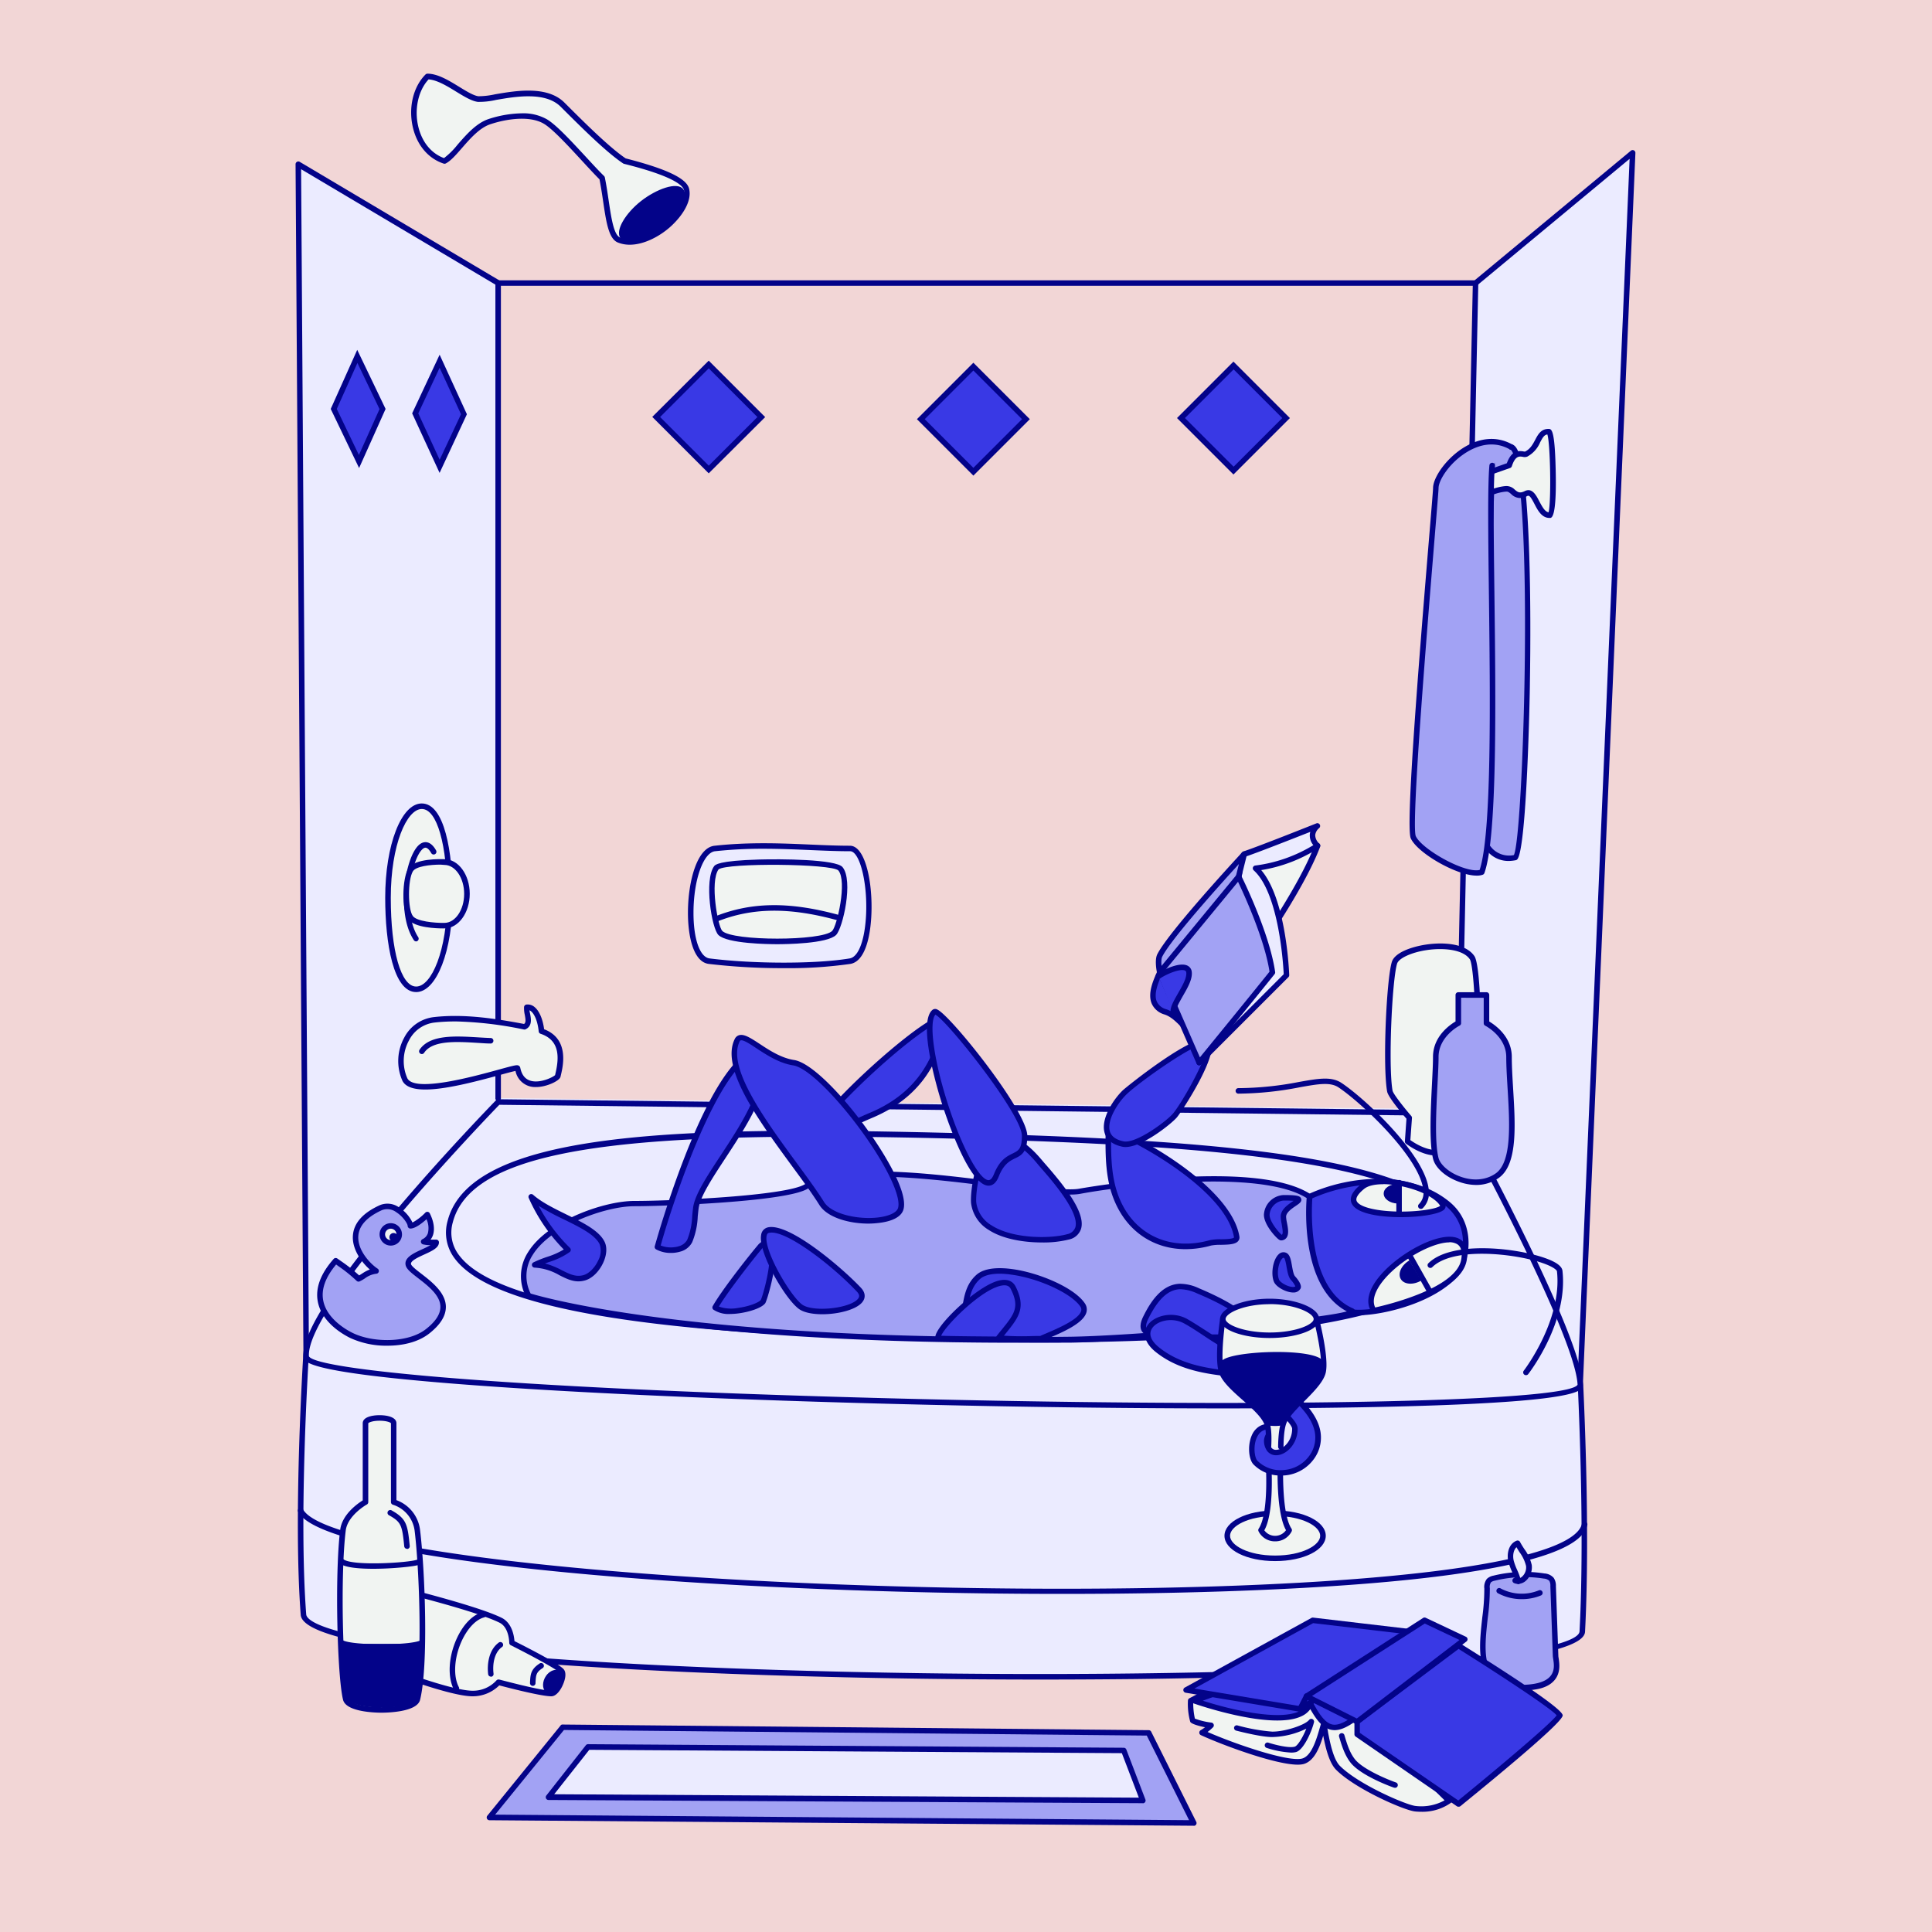 <svg id="Layer_1" data-name="Layer 1" xmlns="http://www.w3.org/2000/svg" viewBox="0 0 600 600"><defs><style>.cls-1{fill:#f2d6d6;}.cls-2{fill:#ebebff;}.cls-3{fill:#030389;}.cls-4{fill:#f1f4f2;}.cls-5{fill:#fff;}.cls-6{fill:#a2a2f4;}.cls-7{fill:#3939e5;}.cls-8{fill:#3535c9;}</style></defs><title>bug_bath</title><rect class="cls-1" width="600" height="600"/><path class="cls-2" d="M154.71,341V87.9L92.65,51l2.44,369s-3.26,49.93-.84,81.38c1.75,22.74,396,26.5,397.15,5.25,1.75-33.24-.62-77.85-.62-77.85L507,47.44,458.25,87.9l-5.42,256.59"/><path class="cls-3" d="M323.1,521.6c-49.91,0-101.28-1.45-142.06-4.08-57.63-3.72-87.12-9.1-87.65-16-2.39-31.15.81-81,.84-81.5L91.79,51a.86.86,0,0,1,1.29-.74l62.06,36.86a.85.85,0,0,1,.42.74V341a.86.86,0,1,1-1.71,0V88.39L93.51,52.55l2.43,367.51c0,.56-3.23,50.29-.84,81.32.16,2.09,6.84,9.31,86.06,14.42,48.89,3.16,113.06,4.62,171.61,3.9,101.25-1.23,137.49-7.8,137.77-13.06,1.73-32.81-.6-77.32-.62-77.76L506.09,49.33l-47,39-5.41,256.2a.86.86,0,0,1-.86.84h0a.86.86,0,0,1-.84-.88l5.42-256.59a.86.86,0,0,1,.31-.64l48.78-40.46a.86.86,0,0,1,1.4.7l-16.26,381.4c0,.36,2.35,45,.62,77.86-.62,11.73-97.73,14.18-139.46,14.68C343,521.54,333.08,521.6,323.1,521.6Z"/><path class="cls-2" d="M95.08,421.29c-1.15-16.58,59.62-79,59.62-79l298.12,3.47s37.16,67.73,37.94,84.35C491.39,443.18,96,434.43,95.08,421.29Z"/><path class="cls-3" d="M380,437.39c-40.7,0-88.55-.79-135.32-2.36-42.3-1.42-78.55-3.28-104.81-5.4-45.33-3.65-45.54-6.78-45.65-8.29h0c-1.16-16.77,57.37-77.14,59.87-79.7a.7.7,0,0,1,.62-.26l298.12,3.47a.86.86,0,0,1,.74.45c1.52,2.77,37.26,68.1,38,84.72.07,1.39.19,4-29.59,5.7C442.84,436.84,413.9,437.39,380,437.39ZM95.94,421.2c1.88,4,57.48,9.72,175.24,12.92s216,1.37,218.75-4.09c-.74-15.46-34.42-77.6-37.61-83.46L155.07,343.1C150.78,347.53,94.94,405.68,95.94,421.2Zm0,0h0Z"/><path class="cls-3" d="M458.25,88.76H154.71a.86.86,0,1,1,0-1.71H458.25a.86.86,0,1,1,0,1.71Z"/><path class="cls-3" d="M322.67,416.91c-9.71,0-18.89-.14-27.06-.35-68-1.71-139.54-6.09-154.29-25.59A13.25,13.25,0,0,1,139,379.2c7.35-28.75,75.93-29.38,158.07-27.31,92.76,2.33,154.91,8.94,156.69,33.59a13.63,13.63,0,0,1-4.17,10.64C433.11,413.34,371.22,416.91,322.67,416.91ZM253.37,353c-67.73,0-107.45,5.88-112.76,26.65a11.46,11.46,0,0,0,2.08,10.32c14.4,19,89.31,23.31,153,24.91,84.17,2.12,138.37-5,152.64-19.92a12,12,0,0,0,3.7-9.33h0c-1.78-24.74-75.56-30-155-32Q273.57,353,253.37,353Z"/><path class="cls-3" d="M329.87,495c-106.39,0-228.57-9.65-237.24-25.4a.86.86,0,1,1,1.5-.83c5.21,9.46,62.18,18.24,145.14,22.36,82.15,4.08,165.14,2.57,211.44-3.86,31.86-4.42,39.65-10.07,40.56-14a.86.86,0,1,1,1.67.39c-1.53,6.61-15.27,11.63-42,15.34C421.25,493.1,377.11,495,329.87,495Z"/><path class="cls-4" d="M139.73,278.82c0,15.7-4.7,28.43-10.5,28.43s-8.75-12.73-8.75-28.43,4.7-28.43,10.5-28.43S139.73,263.12,139.73,278.82Z"/><path class="cls-3" d="M129.24,308.1c-7.08,0-9.61-15.13-9.61-29.29,0-16.42,5-29.29,11.35-29.29,7.08,0,9.61,15.13,9.61,29.29C140.59,295.24,135.6,308.1,129.24,308.1ZM131,251.24c-4.66,0-9.64,11.08-9.64,27.57s3.17,27.57,7.89,27.57,9.64-11.08,9.64-27.57S135.71,251.24,131,251.24Z"/><path class="cls-3" d="M129.24,292.36a.86.86,0,0,1-.71-.38c-4.86-7.29-3.3-21.23-.13-27.24,1.11-2.11,2.37-3.19,3.74-3.2h0c1.23,0,2.34.87,3.3,2.58a.86.86,0,0,1-1.5.84c-.62-1.1-1.26-1.7-1.81-1.7h0c-.66,0-1.49.86-2.25,2.29-3,5.72-4.32,18.94,0,25.49a.86.86,0,0,1-.71,1.33Z"/><path class="cls-4" d="M138,287.47c3.86,0,7-4.43,7-9.89s-3.13-9.89-7-9.89c0,0-8.78-.4-10.5,2.47s-1.89,12.25,0,14.83S138,287.47,138,287.47Z"/><path class="cls-3" d="M137.61,288.33c-1.89,0-8.88-.18-10.82-2.83-2.15-2.94-1.87-12.73,0-15.78,1.93-3.21,10.32-2.93,11.27-2.89h0c4.29,0,7.82,4.82,7.82,10.74s-3.52,10.74-7.85,10.75Zm-.83-19.81c-3.24,0-7.62.52-8.56,2.08-1.59,2.65-1.61,11.73,0,13.89,1.2,1.64,6.65,2.17,9.79,2.12h0c3.39,0,6.14-4.05,6.14-9s-2.75-9-6.14-9Z"/><path class="cls-5" d="M459.9,165.53c1.75-1.75,0-19.24,0-19.24-2.27-2.43-11.57,3.22-10.5,7C450,155.22,458.15,167.28,459.9,165.53Z"/><path class="cls-3" d="M459.46,166.56a1.9,1.9,0,0,1-.48-.06c-3.07-.8-9.88-11.1-10.41-13-.73-2.59,2-5.49,5.08-7.22,2.35-1.33,5.39-2.18,6.87-.6a.85.85,0,0,1,.23.5c.54,5.38,1.59,18.1-.25,19.94h0A1.45,1.45,0,0,1,459.46,166.56Zm.44-1h0Zm0,0h0Zm-1.66-19a8.22,8.22,0,0,0-3.74,1.24c-2.79,1.57-4.66,3.88-4.27,5.26.59,2.07,7.28,11.33,9.13,11.78.79-1.46.49-10.32-.27-18.1A1.8,1.8,0,0,0,458.24,146.56Z"/><path class="cls-6" d="M469.43,138.87c8,2.17,5,124.26,1.22,127.49-14.25,2.4-11.8-21-11.52-24.95.61-8.74,4.69-86.77,4.31-103.14"/><path class="cls-3" d="M468.69,267.38a8.53,8.53,0,0,1-6-2.22c-5.88-5.37-4.84-18.78-4.5-23.19l0-.63c.55-7.88,4.7-86.46,4.3-103.06a.86.86,0,0,1,.84-.88.85.85,0,0,1,.88.84c.39,16.64-3.76,95.33-4.31,103.22l0,.64c-.87,11.27.46,18.6,3.95,21.79a7.27,7.27,0,0,0,6.3,1.66c2.9-5.81,6.06-106.71,0-124.1-.56-1.61-1-1.77-1-1.77a.86.86,0,1,1,.45-1.65c1.21.33,2.08,2,2.83,5.29,2.64,11.77,3.12,43.38,2.69,69,0,2.12-.91,52-4,54.64a.87.87,0,0,1-.42.19A12.77,12.77,0,0,1,468.69,267.38Zm2-1h0Z"/><path class="cls-4" d="M468.65,144.54c1.75-5.25,4.36-3.08,5.25-3.5,4.07-1.91,3.5-7,7-7,1.75,0,1.78,25.85.52,25.94-4,.3-4.39-8.26-7.52-6.7-3.5,1.75-3.93-1.6-6.11-1.48-4.9.28-10.69,4.2-14,4.58-3.92.45-7.95-3.52-3.14-5.45C452.34,150.27,468.65,144.54,468.65,144.54Z"/><path class="cls-3" d="M481.2,160.85c-2.42,0-3.67-2.42-4.68-4.38-1.17-2.25-1.6-2.74-2.24-2.42a3.94,3.94,0,0,1-5-.64c-.6-.49-.94-.77-1.45-.74-2.64.15-5.66,1.47-8.32,2.63a22.31,22.31,0,0,1-5.6,1.94c-2.73.31-5.69-1.28-6.21-3.34-.19-.73-.3-2.57,2.65-3.76,1.53-.61,15.07-5.38,17.61-6.27,1.36-3.72,3.28-4,5.15-3.68a3,3,0,0,0,.49.06c1.63-.78,2.41-2.24,3.17-3.66.88-1.67,1.8-3.39,4.12-3.39.84,0,1.79,0,2.15,9.71.3,8.11.28,17.8-1.57,17.94Zm-6.54-8.63c1.59,0,2.57,1.89,3.38,3.46,1,1.86,1.75,3.22,2.89,3.42.85-3.24.56-21.48-.39-24.18-1,.16-1.47,1-2.24,2.45a8.94,8.94,0,0,1-4,4.44,2.35,2.35,0,0,1-1.4.06c-1.08-.17-2.3-.36-3.39,2.93a.86.86,0,0,1-.53.54c-.16.06-16.31,5.73-17.93,6.38-.7.28-1.85.88-1.63,1.74.28,1.12,2.35,2.28,4.35,2.06a22,22,0,0,0,5.11-1.81c2.79-1.22,6-2.6,8.91-2.77a3.68,3.68,0,0,1,2.64,1.13c.91.75,1.5,1.25,3.13.43A2.56,2.56,0,0,1,474.66,152.22Zm-6-7.68h0Z"/><path class="cls-6" d="M463.4,144.54c-1.63,17.9,2.92,109.23-3.22,126.28-4.72,1.85-19.14-6.22-21.27-10.82s7-105.82,7-108.47c0-5.25,12.25-19.24,23.53-12.67"/><path class="cls-3" d="M458.56,271.93c-6.21,0-18.33-7-20.43-11.56-1.53-3.3,1.85-47.14,5.74-94,.68-8.26,1.18-14.23,1.18-14.8,0-3.36,4.32-9.6,10.11-12.92,3.57-2.05,9-3.8,14.71-.49a.86.86,0,0,1-.86,1.48c-5-2.9-9.81-1.34-13,.49-5.65,3.24-9.25,8.94-9.25,11.44,0,.61-.38,5.28-1.18,14.94-2,24.51-7.43,89.64-5.89,93.17,1.9,4.08,15.19,11.61,19.83,10.49,3.79-11.52,3.28-52.82,2.87-86.08-.22-17.86-.41-33.28.16-39.59a.88.88,0,0,1,.93-.78.86.86,0,0,1,.78.93c-.57,6.23-.38,21.61-.16,39.41.42,33.8.93,75.86-3.11,87.08a.86.86,0,0,1-.5.51A5.31,5.31,0,0,1,458.56,271.93Z"/><path class="cls-4" d="M132.73,23.82c-7,7-5.25,22.74,5.25,26.24,3.5-1.75,8-10.25,14-12.25,5.25-1.75,12.79-2.91,17.5,0,4.21,2.6,12.25,12.25,17.5,17.5,1.75,8.75,1.93,17.92,5.25,19.24,8.75,3.5,22.74-8.75,21-15.75-.95-3.8-12.25-7-19.24-8.75-5.25-3.5-13.17-11.42-19.24-17.5-7-7-22.34-1.24-26.24-1.75S138,23.82,132.73,23.82Z"/><path class="cls-3" d="M195.57,76a9.78,9.78,0,0,1-3.67-.68c-2.86-1.14-3.63-6.28-4.59-12.78-.33-2.23-.68-4.54-1.13-6.84-1.66-1.67-3.55-3.72-5.55-5.89-4.15-4.5-8.85-9.6-11.6-11.3-4.27-2.64-11.46-1.69-16.77.08-3.33,1.11-6.25,4.46-8.83,7.42-1.87,2.14-3.48,4-5.05,4.78a.83.83,0,0,1-.65,0c-4.73-1.58-8.19-5.66-9.5-11.19-1.46-6.17.08-12.63,3.92-16.47a.86.86,0,0,1,.61-.25c3.2,0,6.71,2.16,9.81,4.06,2.29,1.41,4.46,2.74,6,2.95a24.35,24.35,0,0,0,5.16-.6c6.45-1.11,16.2-2.79,21.58,2.59,5.84,5.83,13.81,13.81,19,17.31C207,52.44,213.25,55.41,214,58.6c1,4.07-2.43,8.85-6,12C204.87,73.35,200.08,76,195.57,76ZM162.08,35.19a14.89,14.89,0,0,1,7.84,1.9c3,1.83,7.54,6.79,12,11.59,2.06,2.24,4,4.35,5.69,6a.85.85,0,0,1,.23.44c.49,2.43.85,4.84,1.19,7.18.82,5.48,1.59,10.66,3.53,11.44,4.68,1.88,10.68-1.24,14.39-4.49,3.94-3.44,6.13-7.56,5.45-10.26-.34-1.38-3.22-4.27-18.62-8.12a.85.85,0,0,1-.27-.12c-5.32-3.55-13.11-11.34-19.38-17.6-4.76-4.76-14-3.17-20.08-2.12a23.37,23.37,0,0,1-5.67.61c-1.94-.26-4.26-1.68-6.71-3.18-2.78-1.71-5.93-3.63-8.57-3.8-3.19,3.41-4.48,9.22-3.21,14.6,1.13,4.81,4,8.37,8,9.84a23.85,23.85,0,0,0,4.23-4.2c2.72-3.12,5.81-6.66,9.58-7.92A35,35,0,0,1,162.08,35.19Z"/><path class="cls-3" d="M199.07,62.44c-4.76,3.73-8.19,9.22-6.33,11.6s9.41-.53,14.18-4.26,7.11-8.68,5.24-11.06S203.83,58.71,199.07,62.44Z"/><rect class="cls-7" x="290.75" y="118.64" width="23.08" height="23.08" transform="translate(-3.51 251.88) rotate(-45)"/><path class="cls-3" d="M302.29,147.71l-17.53-17.53,17.53-17.53,17.53,17.53Zm-15.11-17.53,15.11,15.11,15.11-15.11-15.11-15.11Z"/><rect class="cls-7" x="371.52" y="118.29" width="23.08" height="23.08" transform="translate(20.39 308.89) rotate(-45)"/><path class="cls-3" d="M383.06,147.36l-17.53-17.53,17.53-17.53,17.53,17.53ZM368,129.83l15.11,15.11,15.11-15.11-15.11-15.11Z"/><rect class="cls-7" x="208.56" y="117.97" width="23.08" height="23.08" transform="translate(-27.11 193.56) rotate(-45)"/><path class="cls-3" d="M220.1,147l-17.53-17.53L220.1,112l17.53,17.53ZM205,129.51l15.11,15.11,15.11-15.11L220.1,114.4Z"/><path class="cls-4" d="M433.08,299c1.42-4.78,19.89-8,24.15-1.59,1.91,2.85,2.84,33.45,0,41.41-.75,2.09-5.68,6.37-5.68,6.37v9.56S448.7,358,445.86,358c-4.26,0-8.71-3.5-8.71-3.5l.51-7.34s-5.72-6.62-6-8.28C430.24,330.91,431.46,304.5,433.08,299Z"/><path class="cls-3" d="M445.86,358.84c-4.5,0-9-3.53-9.24-3.68a.86.86,0,0,1-.32-.73l.49-7c-1.59-1.85-5.68-6.75-6-8.42-1.43-8-.23-34.6,1.44-40.22.88-3,6.23-4.77,10.54-5.43,5.59-.85,12.5-.35,15.14,3.6,2.22,3.32,2.82,34.55.09,42.18-.71,2-4.47,5.44-5.63,6.47v9.17a.85.85,0,0,1-.22.57C452.06,355.51,449.05,358.84,445.86,358.84ZM438,354.07c1.1.78,4.57,3.05,7.82,3.05,1.84,0,3.93-1.75,4.83-2.67v-9.22a.85.85,0,0,1,.3-.65c1.84-1.6,4.95-4.64,5.44-6,3-8.35,1.6-38.4.09-40.65-2.05-3.08-8.24-3.65-13.46-2.86-4.71.71-8.65,2.53-9.15,4.22h0c-1.57,5.3-2.77,31.74-1.4,39.43.16.88,3.14,4.77,5.82,7.87a.87.87,0,0,1,.21.62Zm-5-55h0Z"/><path class="cls-6" d="M445.9,359.73c1.27,5.09,12.25,10.5,19.24,5.25s3.5-24.49,3.5-36.74c0-7-7-10.5-7-10.5V309H452.9v8.75s-7,3.5-7,10.5S444.15,352.73,445.9,359.73Z"/><path class="cls-3" d="M458.39,368a15.91,15.91,0,0,1-5.33-1c-4.08-1.45-7.29-4.3-8-7.09h0c-1.27-5.08-.75-15.29-.34-23.48.17-3.33.31-6.2.31-8.21,0-6.43,5.34-10,7-11V309a.86.86,0,0,1,.86-.86h8.75a.86.86,0,0,1,.86.86v8.24c1.66,1,7,4.58,7,11,0,2.93.2,6.25.41,9.76.7,11.51,1.42,23.41-4.26,27.67A12,12,0,0,1,458.39,368Zm-4.63-58.14v7.89a.86.86,0,0,1-.47.77c-.07,0-6.53,3.36-6.53,9.73,0,2.06-.15,5-.32,8.3-.41,8.08-.92,18.14.29,23h0c.56,2.22,3.39,4.65,6.9,5.89,4.1,1.46,8.11,1,11-1.12,4.94-3.7,4.21-15.65,3.57-26.19-.21-3.54-.42-6.87-.42-9.86,0-6.37-6.46-9.7-6.53-9.73a.86.86,0,0,1-.47-.77v-7.89Z"/><path class="cls-4" d="M120.49,492.7s27,6.51,35,10.5c3.5,1.75,3.5,7,3.5,7s14,7,15.45,8.75c1.23,1.48-1.28,7-3.21,7-3.5,0-16.45-3.5-16.45-3.5a10.74,10.74,0,0,1-8,3.5c-7.86,0-32.16-9.74-32.16-9.74Z"/><path class="cls-3" d="M171.22,526.8c-3.21,0-13.7-2.74-16.17-3.39a11.7,11.7,0,0,1-8.33,3.39c-7.93,0-31.48-9.4-32.48-9.8a.86.86,0,0,1-.51-1l5.92-23.5a.86.86,0,0,1,1-.62c1.11.27,27.2,6.58,35.17,10.56,3.26,1.63,3.84,5.74,3.95,7.22,3.14,1.58,13.86,7,15.28,8.74,1,1.15.45,3.36-.34,5.05C174.38,524.23,173,526.8,171.22,526.8Zm-16.44-5.21a.85.85,0,0,1,.22,0c.13,0,12.88,3.47,16.22,3.47.36,0,1.25-.82,2-2.36s.83-2.93.58-3.23c-1-1.17-9.83-5.86-15.18-8.53a.86.86,0,0,1-.47-.76s0-4.74-3-6.23c-7-3.51-29.4-9.1-34-10.23l-5.53,21.95c4,1.58,24.28,9.4,31.15,9.4a9.8,9.8,0,0,0,7.38-3.18A.86.86,0,0,1,154.78,521.58Z"/><path class="cls-3" d="M152.45,520.69a.86.86,0,0,1-.85-.76c-.38-3.24.25-7.5,3.18-9.72a.86.86,0,1,1,1,1.37c-2.35,1.78-2.84,5.38-2.51,8.15a.85.85,0,0,1-.75,1Z"/><path class="cls-3" d="M141.73,525.2a.86.86,0,0,1-.76-.46c-2-3.9-1.73-10,.78-15.66,2.05-4.58,5.07-7.67,8.27-8.47a.86.86,0,0,1,.42,1.66c-2.64.66-5.3,3.47-7.12,7.5-2.28,5.08-2.61,10.77-.83,14.16a.86.86,0,0,1-.76,1.26Z"/><path class="cls-3" d="M169.63,525.58c.51.42,3.41,0,4.49-1.92s1.52-4.14,1.13-4.37C170.35,516.32,166.85,523.32,169.63,525.58Z"/><path class="cls-3" d="M165.41,523.56h0a.85.85,0,0,1-.81-.9v-.21c.13-2.42.22-4,2.91-5.79a.86.86,0,1,1,.94,1.43c-2,1.3-2,2.16-2.14,4.45v.21A.86.86,0,0,1,165.41,523.56Z"/><path class="cls-4" d="M107.37,527.69c-1.75-7-2.62-38.49-.87-52.49.65-5.21,7-8.75,7-8.75V442c0-2.19,8.75-2.19,8.75,0v24.49a10.59,10.59,0,0,1,7.35,8.75c1.52,12.18,2.62,42,0,52.49C128.47,532.14,108.48,532.14,107.37,527.69Z"/><path class="cls-3" d="M118.48,531.89c-1.83,0-11-.19-11.94-4h0c-1.81-7.24-2.62-39-.89-52.8.6-4.8,5.47-8.18,7-9.13V442c0-1.84,2.7-2.5,5.23-2.5s5.23.66,5.23,2.5v23.88a11.28,11.28,0,0,1,7.34,9.26c1.51,12.07,2.68,42,0,52.8C129.47,531.7,120.3,531.89,118.48,531.89Zm-10.28-4.41c.33,1.32,4.27,2.69,10.28,2.69s9.95-1.37,10.28-2.69c2.55-10.19,1.51-39.94,0-52.17a9.77,9.77,0,0,0-6.72-8,.86.86,0,0,1-.63-.83V442c-.1-.22-1.27-.78-3.52-.78s-3.42.57-3.52.8v24.47a.86.86,0,0,1-.44.75c-.06,0-6,3.4-6.56,8.11-1.71,13.71-.93,45,.86,52.17Z"/><path class="cls-3" d="M115.91,487.2c-4.53,0-8.76-.4-10.3-1.6a.86.86,0,0,1,1.06-1.35c2.74,2.15,20,1.11,22.81.14A.86.86,0,0,1,130,486C128.7,486.47,122,487.2,115.91,487.2Z"/><path class="cls-3" d="M126.39,481a.86.86,0,0,1-.85-.77c-.65-6.56-.95-7.53-4.68-9.63a.86.86,0,1,1,.84-1.49c4.54,2.56,4.9,4.38,5.55,11a.86.86,0,0,1-.77.94Z"/><path class="cls-3" d="M130.77,510.51H105.84c.32,7.52.88,13.81,1.57,16.49,1.14,4.42,21.68,4.42,22.82,0,.2-.78.38-1.67.54-2.65Z"/><path class="cls-3" d="M118.56,512.35c-5.48,0-10.95-.46-12.81-1.39a.86.86,0,1,1,.77-1.53c3.26,1.63,20.81,1.63,24.08,0a.86.86,0,1,1,.77,1.53C129.51,511.89,124,512.35,118.56,512.35Z"/><path class="cls-4" d="M168.15,320.25c-.43-4.25-2.18-7.75-4.58-7.44-.19,2,1.53,5-.7,6.09-9.43-1.79-18.78-3.23-28-2.18s-12.34,12.08-9.11,18.53c3.5,7,34.79-4.51,35-3.5,1.75,8.75,12.25,3.5,12.47,2.46C173.66,332,176.47,323,168.15,320.25Z"/><path class="cls-3" d="M132.09,338.36c-3.55,0-6.14-.77-7.12-2.73a15.12,15.12,0,0,1,.55-13.36,11.87,11.87,0,0,1,9.23-6.4c9.56-1.09,19.42.52,28,2.13.6-.44.52-1.25.23-2.83a9.16,9.16,0,0,1-.23-2.43.86.86,0,0,1,.74-.77,3.25,3.25,0,0,1,2.49.75c1.48,1.18,2.59,3.74,3,6.92,7.87,3,5.88,11.4,5.22,14.21l-.13.55c-.27,1.28-4.45,3.24-7.65,3.19a6.2,6.2,0,0,1-6.33-5c-.94.19-2.9.72-4.8,1.25C146.9,336.14,138.12,338.36,132.09,338.36Zm9.22-21.14a56,56,0,0,0-6.36.34,10.19,10.19,0,0,0-7.92,5.52,13.34,13.34,0,0,0-.53,11.78c2.25,4.49,20.5-.52,28.29-2.66,5.27-1.45,5.82-1.56,6.36-1.22a1,1,0,0,1,.42.6c.47,2.33,1.6,3.68,3.45,4.12,2.94.7,6.73-1.17,7.37-1.82l.1-.45c1.11-4.69,1.58-10.33-4.61-12.38a.85.85,0,0,1-.58-.73c-.29-2.93-1.22-5.34-2.42-6.29a2,2,0,0,0-.43-.27c0,.34.11.7.18,1.07.3,1.61.7,3.81-1.39,4.82a.86.86,0,0,1-.53.07A115.64,115.64,0,0,0,141.31,317.21ZM172.36,334v0Z"/><path class="cls-3" d="M131,327.35a.86.86,0,0,1-.71-1.33c3.18-4.77,11.13-4.28,18.13-3.86,1.36.08,2.67.16,3.89.2a.86.86,0,1,1-.05,1.71c-1.24,0-2.57-.12-3.95-.2-6.54-.4-14-.85-16.6,3.1A.86.86,0,0,1,131,327.35Z"/><path class="cls-6" d="M461.82,493.35a3.32,3.32,0,0,1,.56-2.42,3.17,3.17,0,0,1,1.61-.76,39.24,39.24,0,0,1,15.55-.67,3.43,3.43,0,0,1,2.28,1,3.58,3.58,0,0,1,.52,2.11l.76,21.64c.07,2,3,9.94-11,9.94C454.65,524.19,462.17,504.76,461.82,493.35Z"/><path class="cls-3" d="M472.15,525c-4.34,0-7.47-1.13-9.54-3.45-3.94-4.41-3.08-12-2.26-19.37a65.59,65.59,0,0,0,.62-8.84h0a4.12,4.12,0,0,1,.79-3,3.94,3.94,0,0,1,2-1,40.3,40.3,0,0,1,15.89-.69A4.17,4.17,0,0,1,482.5,490a4.33,4.33,0,0,1,.7,2.6l.76,21.64c0,.2.05.47.1.79.23,1.57.67,4.48-1.32,6.79S477.39,525,472.15,525Zm-9.47-31.72a67.38,67.38,0,0,1-.63,9.09c-.78,7-1.59,14.2,1.83,18,1.73,1.94,4.44,2.88,8.27,2.88,4.65,0,7.78-.89,9.29-2.65s1.14-3.94.92-5.42c-.06-.4-.11-.73-.12-1l-.76-21.64a2.91,2.91,0,0,0-.34-1.61,2.79,2.79,0,0,0-1.73-.69,38.53,38.53,0,0,0-15.21.66,2.54,2.54,0,0,0-1.19.52,2.72,2.72,0,0,0-.33,1.81Z"/><path class="cls-3" d="M472.61,496.63a15.6,15.6,0,0,1-7.5-1.88.86.86,0,0,1,.83-1.5,14,14,0,0,0,12,.63.86.86,0,0,1,.67,1.58A15.41,15.41,0,0,1,472.61,496.63Z"/><path class="cls-2" d="M471.56,491.19c-.42-2.15-1.71-4-2.26-6.16s0-4.86,2-5.67c1.19,2.3,3.1,4.31,3.53,6.87s-1.92,5.72-4.29,4.67"/><path class="cls-3" d="M471.56,492a.86.86,0,0,1-.42-.11,3.23,3.23,0,0,1-.95-.26.86.86,0,0,1,.17-1.62c-.22-.61-.49-1.22-.76-1.85a19.68,19.68,0,0,1-1.12-3c-.65-2.5,0-5.69,2.51-6.68a.86.86,0,0,1,1.08.4c.38.73.83,1.43,1.31,2.17a13.29,13.29,0,0,1,2.31,4.95,5.61,5.61,0,0,1-2,5.08,3.69,3.69,0,0,1-1.62.74.84.84,0,0,1-.31.13Zm-.59-11.5c-1,.9-1.25,2.73-.85,4.26a18.25,18.25,0,0,0,1,2.7,22.4,22.4,0,0,1,1,2.57,2.4,2.4,0,0,0,.44-.27,3.86,3.86,0,0,0,1.37-3.44,11.85,11.85,0,0,0-2.05-4.3C471.6,481.57,471.28,481.07,471,480.55Z"/><path class="cls-4" d="M374.21,525.81l41.95.13L450,559.25a15.15,15.15,0,0,1-10.38,2.47c-3.13-.28-18.14-6.8-24-12.7-3.11-3.11-3.93-12.39-4.52-13.35-1.13,3.74-2.6,10.22-6.35,11.32-4.87,1.44-23.88-5.42-31.45-8.9a14.82,14.82,0,0,0,2.86-2.21c-1.56-.09-5.53-1.14-5.76-1.55a21.19,21.19,0,0,1-.62-6.15l4.48-2.37"/><path class="cls-3" d="M441.36,562.66q-.91,0-1.85-.09c-3.38-.31-18.64-7-24.57-12.95-2.25-2.25-3.35-7.23-4-10.59-1.13,3.69-2.77,7.82-6,8.78-5.39,1.59-25.11-5.76-32-8.95a.86.86,0,0,1-.08-1.51,14.24,14.24,0,0,0,1.37-.93c-1.78-.36-4.19-1-4.58-1.68a20.45,20.45,0,0,1-.72-6.65.86.86,0,0,1,.45-.68l4.48-2.37c.13-.07.26,0,.4-.1l41.95.13a.85.85,0,0,1,.6.25l33.81,33.31a.86.86,0,0,1-.09,1.3A15.31,15.31,0,0,1,441.36,562.66ZM411,534.81a.86.86,0,0,1,.73.41,10.69,10.69,0,0,1,.71,2.79c.61,3.13,1.64,8.36,3.68,10.4,5.86,5.86,20.79,12.21,23.51,12.45a14.89,14.89,0,0,0,9-1.75l-32.81-32.33-41.39-.13-3.87,2a23.44,23.44,0,0,0,.52,5.08,22.25,22.25,0,0,0,5.08,1.23.86.86,0,0,1,.56,1.46,15.69,15.69,0,0,1-1.7,1.46c8.86,3.87,25.3,9.46,29.44,8.23,2.9-.86,4.4-6,5.4-9.49l.37-1.27a.86.86,0,0,1,.71-.6Z"/><path class="cls-3" d="M400.89,544.28a29.51,29.51,0,0,1-7.45-1.43.86.86,0,1,1,.53-1.63c1.63.53,6.27,1.77,8.13,1.22.9-.27,2.52-2.91,3.58-5.59a25.35,25.35,0,0,1-10.59,2.61c-3.18,0-9.21-1.5-11.19-2a.87.87,0,0,1-.64-1,.85.85,0,0,1,1-.63h0a57.09,57.09,0,0,0,10.79,1.94c3.87.06,10.2-2,11.51-3.64a.86.86,0,0,1,1.51.73c-.69,2.86-3.19,8.55-5.54,9.25A6.06,6.06,0,0,1,400.89,544.28Z"/><path class="cls-7" d="M420,534.17c-6.41,4.43-9.08,2.27-13.11-5.23-3,9.25-28.7,1.79-36-.77l40-14.48L420,534.17"/><path class="cls-3" d="M414.47,537.31a5.39,5.39,0,0,1-1.26-.15c-2.43-.59-4.28-2.86-6.28-6.38a6.74,6.74,0,0,1-2.59,2.14c-9.23,4.59-32.72-3.58-33.71-3.93a.86.86,0,0,1,0-1.61l40-14.48a.86.86,0,0,1,1.07.46l9.08,20.47a.86.86,0,0,1-.3,1.05C418.09,536.53,416.18,537.31,414.47,537.31Zm-7.58-9.23a.86.86,0,0,1,.75.45c2,3.81,3.84,6.45,6,7,1.38.34,3.08-.19,5.31-1.64l-8.47-19.09-36.94,13.37c8.79,2.83,23.79,6.35,30.06,3.24a4.54,4.54,0,0,0,2.5-2.7.86.86,0,0,1,.74-.59Z"/><path class="cls-3" d="M433.26,555.19a.86.86,0,0,1-.28,0c-.1,0-10.33-3.6-13.6-7.85-1.86-2.41-2.75-5.42-3.53-8.07a.86.86,0,0,1,1.64-.49c.78,2.63,1.58,5.36,3.24,7.51,2.44,3.17,10.26,6.39,12.8,7.27a.86.86,0,0,1-.28,1.67Z"/><polygon class="cls-7" points="368.35 524.83 407.69 503.2 441.12 507.13 403.75 530.73 368.35 524.83"/><path class="cls-3" d="M403.75,531.59h-.14l-35.4-5.9a.86.86,0,0,1-.27-1.6l39.34-21.63a.81.81,0,0,1,.51-.1l33.44,3.93a.86.86,0,0,1,.36,1.57l-37.37,23.6A.85.85,0,0,1,403.75,531.59Zm-32.82-7.2,32.64,5.44,35-22.13-30.76-3.62Z"/><path class="cls-7" d="M452.92,511.06s31.47,19.67,31.47,21.63-31.47,27.54-31.47,27.54L421.46,538.6v-3.93Z"/><path class="cls-3" d="M452.92,561.09a.86.86,0,0,1-.49-.15L421,539.3a.86.86,0,0,1-.37-.71v-3.93a.86.86,0,0,1,.34-.69l31.47-23.6a.86.86,0,0,1,1,0c21.15,13.22,31.87,20.74,31.87,22.36,0,2-17.29,16.42-31.78,28.2A.85.85,0,0,1,452.92,561.09Zm-30.61-22.94,30.57,21c11.26-9.16,28.7-23.78,30.56-26.44-2-2.37-19.31-13.64-30.47-20.62l-30.66,23Zm61.27-5.22Z"/><polygon class="cls-7" points="442.4 503.2 454.89 509.1 421.45 534.66 405.72 526.8 442.4 503.2"/><path class="cls-3" d="M421.46,535.52a.86.86,0,0,1-.38-.09l-15.73-7.87a.86.86,0,0,1-.08-1.49l36.68-23.6a.86.86,0,0,1,.83-.05l12.49,5.9a.86.86,0,0,1,.15,1.46L422,535.35A.86.86,0,0,1,421.46,535.52Zm-14-8.82,13.91,7,31.89-24.39-10.79-5.1Z"/><line class="cls-8" x1="405.72" y1="526.8" x2="403.75" y2="530.73"/><path class="cls-3" d="M403.75,531.59a.85.85,0,0,1-.38-.09.86.86,0,0,1-.38-1.15l2-3.93a.86.86,0,1,1,1.53.77l-2,3.93A.86.86,0,0,1,403.75,531.59Z"/><path class="cls-7" d="M393.42,389.48c2.28,6.84,20.86,17.14,26.42,18,6.61,1,25.86-3.14,33.06-12.74,2.14-2.86,5.25-14-3.5-21C429.07,357.46,388.17,373.73,393.42,389.48Z"/><path class="cls-3" d="M421.94,408.46a15,15,0,0,1-2.23-.14c-5.52-.85-24.67-11.27-27.1-18.57h0c-1.74-5.21,1.1-10.87,7.78-15.53,11.42-8,35-12.8,49.55-1.16,8.9,7.12,6.22,18.75,3.65,22.18C446.8,404.29,429.88,408.46,421.94,408.46Zm6-40.66c-10.14,0-20.3,3.42-26.61,7.82-6,4.19-8.61,9.14-7.14,13.58h0c2.1,6.31,20,16.53,25.74,17.42,6.12.95,25.11-2.89,32.25-12.41,1.7-2.27,5.18-13-3.35-19.81C443,369.67,435.47,367.8,428,367.8Z"/><path class="cls-4" d="M454.65,391.22c2.88-17.26-35,5.25-28,15.75C426.66,407,452.9,401.72,454.65,391.22Z"/><path class="cls-3" d="M426.66,407.83a.86.86,0,0,1-.71-.38c-2-3-1-7.06,2.79-11.46,6.13-7.13,18.78-13.91,24.24-11.36,1.54.72,3.23,2.48,2.52,6.74h0c-1.82,11-27.57,16.23-28.67,16.44Zm23.47-22c-5.25,0-14.82,5.18-20.1,11.32-1.78,2.07-4.42,5.88-2.95,8.9,3.87-.85,25.23-6,26.72-14.92h0c.43-2.57-.1-4.22-1.56-4.9A5,5,0,0,0,450.13,385.78Z"/><path class="cls-4" d="M448,374.08c2.45,4.26-38.53,5.33-24.87-5.6C428.14,364.5,444.85,368.56,448,374.08Z"/><path class="cls-3" d="M435.1,378c-6.4,0-13.06-1-15-3.71-.92-1.28-1.23-3.44,2.52-6.45,3.27-2.61,9.75-1.73,12.39-1.23,5.41,1,11.76,3.61,13.76,7.08h0A1.68,1.68,0,0,1,448,376C446.17,377.17,440.73,378,435.1,378Zm-5.54-10.23c-2.61,0-4.7.48-5.86,1.41-1.82,1.46-2.68,2.75-2.43,3.65.39,1.39,3.31,2.54,7.81,3.09,8.35,1,17.17-.35,18.17-1.46-1.53-2.53-6.66-5.06-12.55-6.17A27.9,27.9,0,0,0,429.55,367.74Z"/><path class="cls-3" d="M473.89,427.07a.86.86,0,0,1-.68-1.38c.12-.16,12-15.66,10.32-30.87,0-.29-.88-1.31-4.36-2.53-8.56-3-27.92-5.2-34.42,1.29a.86.86,0,0,1-1.21-1.21c7.1-7.1,27-4.92,36.2-1.7,3.54,1.24,5.34,2.54,5.5,4,1.77,15.91-10.16,31.46-10.67,32.11A.85.85,0,0,1,473.89,427.07Z"/><path class="cls-3" d="M441.24,375.43a.86.86,0,0,1-.59-1.47,4.93,4.93,0,0,0,1.38-4.26c-.89-10-19.09-27.16-26.34-32-2.57-1.71-6.29-1.06-11.91-.06a102.57,102.57,0,0,1-19.1,2,.86.86,0,1,1,0-1.71A101.1,101.1,0,0,0,403.47,336c6-1.06,10-1.77,13.16.32,7.67,5.12,26.15,22.6,27.09,33.27a6.63,6.63,0,0,1-1.89,5.65A.85.85,0,0,1,441.24,375.43Z"/><path class="cls-6" d="M406.69,371.63c-15.85-10.67-64.68-3-71.42-1.72-11.09,2.07-67.38-11.92-85-1.43-6.44,3.83-42.83,5.25-53.29,5.25-12,0-41.38,11.2-32.78,28.69,0,0,45.52,15,167.94,13.57,20.91-.25,93.29-6.46,87.53-9C403.91,400,406.69,371.63,406.69,371.63Z"/><path class="cls-3" d="M315.7,417c-109,0-151.35-13.57-151.78-13.72a.86.86,0,0,1-.5-.44,13.7,13.7,0,0,1,.6-14c6-9.7,23.55-15.88,33-15.88,12.18,0,46.88-1.58,52.85-5.13,11.82-7,40.54-3.31,61.5-.59,10.79,1.4,20.11,2.6,23.79,1.92.54-.1,54.77-9.78,72.05,1.85a.86.86,0,0,1,.37.79c0,.28-2.53,27.81,12.46,34.47a1.15,1.15,0,0,1,.81,1.3c-.18.89-.52,2.54-37.39,6-20,1.86-41.62,3.29-51.29,3.41Q323.69,417,315.7,417ZM164.8,401.72c4.44,1.34,51.92,14.83,167.31,13.42,20-.24,77.4-5.31,86.17-7.88-14-7.41-12.8-31.23-12.49-35.19-14.44-9.07-56.6-3.88-70.36-1.31-4,.74-12.94-.43-24.33-1.9-20.72-2.69-49.09-6.36-60.4.37-6.77,4-44.26,5.37-53.73,5.37-8.8,0-25.85,6-31.5,15.07A12,12,0,0,0,164.8,401.72Z"/><path class="cls-7" d="M372,400.86a13.33,13.33,0,0,0-5.75-1.32c-5,.28-8.27,5.25-10.48,9.75-.65,1.32-1.2,3.09-.12,4.08A3.47,3.47,0,0,0,358,414c6,.22,23.93,3.09,28.81-.46C392.12,409.64,376.32,402.63,372,400.86Z"/><path class="cls-3" d="M377,416.16c-4.39,0-9.31-.46-13.47-.86-2.29-.22-4.27-.4-5.61-.45a4.18,4.18,0,0,1-2.82-.85c-.81-.74-1.48-2.23-.08-5.09,2.08-4.23,5.51-9.9,11.2-10.22a13.87,13.87,0,0,1,6.12,1.39c4.74,2,15.82,7,16.33,11.3a3,3,0,0,1-1.42,2.85C385.27,415.69,381.41,416.16,377,416.16Zm-10.27-15.78h-.4c-3.65.21-6.75,3.15-9.76,9.27-.43.86-1,2.41-.31,3.07a2.82,2.82,0,0,0,1.72.41c1.39.05,3.39.24,5.71.46,7.13.67,19.06,1.79,22.57-.76.72-.53.76-1,.73-1.26-.31-2.62-7.9-6.87-15.29-9.92h0A13.21,13.21,0,0,0,366.75,400.38Z"/><path class="cls-7" d="M359.45,419.15c7.87,6.31,18.63,7.23,28.69,7.89a6,6,0,0,0,3.29-.4,2.07,2.07,0,0,0,.94-2.82c-1.73-2.39-9.26-4.42-12-5.93-4.18-2.29-8-5.27-12.13-7.56C361.33,406.49,351.29,412.6,359.45,419.15Z"/><path class="cls-3" d="M389.25,427.95c-.42,0-.81,0-1.16,0-11.38-.75-21.43-1.87-29.17-8.08h0c-3.3-2.64-4.25-5.74-2.54-8.27,2-3,7.71-4.5,12.27-2,2,1.14,4,2.45,6,3.73s4.05,2.68,6.16,3.84a38.54,38.54,0,0,0,3.9,1.65c3.33,1.28,7.09,2.74,8.39,4.53a2.4,2.4,0,0,1,.37,2,3.29,3.29,0,0,1-1.59,2.1A5.35,5.35,0,0,1,389.25,427.95ZM360,418.48c7.35,5.89,17.13,7,28.21,7.7a5.23,5.23,0,0,0,2.82-.3,1.56,1.56,0,0,0,.74-1,.69.69,0,0,0-.09-.58c-1-1.38-4.67-2.8-7.62-3.94a39.05,39.05,0,0,1-4.1-1.74c-2.17-1.19-4.26-2.57-6.28-3.91s-3.86-2.55-5.85-3.66c-3.72-2.07-8.44-.93-10,1.42C356.61,414.27,357.39,416.4,360,418.48Z"/><ellipse class="cls-4" cx="396.04" cy="476.95" rx="14.87" ry="7"/><path class="cls-3" d="M396,484.81c-8.82,0-15.73-3.45-15.73-7.86s6.91-7.86,15.73-7.86,15.73,3.45,15.73,7.86S404.86,484.81,396,484.81Zm0-14c-8.38,0-14,3.18-14,6.14s5.63,6.14,14,6.14,14-3.18,14-6.14S404.42,470.81,396,470.81Z"/><path class="cls-4" d="M400.41,475.2c-3.5-5.25-2.67-21.84-2.67-21.84l-3.8.19s1.22,16.4-2.27,21.65A5,5,0,0,0,400.41,475.2Z"/><path class="cls-3" d="M396,478.68a5.68,5.68,0,0,1-5.14-3.1.86.86,0,0,1,.05-.86c3.3-4.95,2.15-21,2.13-21.11a.86.86,0,0,1,.81-.92l3.8-.19a.81.81,0,0,1,.65.25.85.85,0,0,1,.25.65c0,.16-.77,16.37,2.53,21.33a.86.86,0,0,1,.05.86A5.68,5.68,0,0,1,396,478.68Zm-3.38-3.47a4.13,4.13,0,0,0,6.76,0c-2.86-5.07-2.69-17.41-2.57-21l-2,.1C395,457.79,395.53,470.11,392.66,475.22Z"/><path class="cls-7" d="M402.16,443.71c0,7.21-8.75,10.5-8.75,3.5,0-1.24,1.83-3.56,3.5-3.5-8.75-3.5-9.28,8.22-7,10.5,5.25,5.25,14,3.5,17.5-1.75,8.29-12.44-12.55-23.77-15.12-25.39C389,432.15,402.16,440.21,402.16,443.71Z"/><path class="cls-3" d="M397.68,458.24a11.66,11.66,0,0,1-8.37-3.42c-1.71-1.71-2-7,0-10.11,1-1.46,3.27-3.65,7.89-1.79a.86.86,0,0,1,.52,1,.83.83,0,0,1-.87.68,2.14,2.14,0,0,0-1.51.77,3.42,3.42,0,0,0-1.1,1.87,3.76,3.76,0,0,0,.65,2.4,1.73,1.73,0,0,0,1.4.62c2,0,5-2.54,5-6.52,0-1-2.14-3.21-4-5.15-3.8-3.89-8.1-8.29-5.7-12a.86.86,0,0,1,1.17-.26l.65.39c9.7,5.8,15.26,11.6,16.54,17.24a11.2,11.2,0,0,1-1.8,9,12.44,12.44,0,0,1-9.13,5.24Q398.33,458.24,397.68,458.24Zm-3.74-14.32a3.61,3.61,0,0,0-3.18,1.73c-1.75,2.65-1.24,7-.25,8a10.12,10.12,0,0,0,8.3,2.86A10.72,10.72,0,0,0,406.7,452a9.55,9.55,0,0,0,1.55-7.62c-1.16-5.13-6.4-10.53-15.57-16-.56,2.52,2.95,6.11,5.82,9.06C401,440,403,442,403,443.71c0,4.71-3.53,8.23-6.69,8.23a3.46,3.46,0,0,1-2.71-1.23,5.33,5.33,0,0,1-1.05-3.5,4.82,4.82,0,0,1,1.63-3.1l.18-.17Z"/><path class="cls-4" d="M397.79,449.31s0-4.88.87-7.35c1.7-4.69,11.08-10.9,12.25-15.75,1.06-4.44-2.1-16.62-2.1-16.62h-29s-1.9,12.44-.35,16.62c1.94,5.22,11.87,10.6,14,15.75.88,2.12.53,7.35.53,7.35"/><path class="cls-3" d="M397.79,450.17a.86.86,0,0,1-.86-.85c0-.21,0-5.06.93-7.64.87-2.4,3.4-5,6.09-7.69s5.57-5.65,6.13-8c.87-3.62-1.31-13-1.93-15.56H380.51c-.37,2.69-1.54,12.1-.29,15.47.91,2.45,3.93,5.12,6.85,7.7s6,5.31,7.13,8c.93,2.24.62,7.18.59,7.73a.86.86,0,0,1-1.71-.12c.1-1.4.2-5.38-.46-7-1-2.34-3.87-4.91-6.68-7.39-3.08-2.72-6.26-5.53-7.32-8.39-1.61-4.34.23-16.53.31-17a.86.86,0,0,1,.85-.73h29a.86.86,0,0,1,.83.64c.13.51,3.2,12.44,2.1,17-.67,2.79-3.67,5.83-6.58,8.77-2.44,2.47-5,5-5.7,7.07-.83,2.3-.82,7-.82,7.05a.86.86,0,0,1-.85.86Z"/><path class="cls-4" d="M408.81,409.42c.35,2.8-6.5,5.25-14.52,5.25s-14.87-2.45-14.52-5.25c.31-2.46,6.5-5.25,14.52-5.25S408.51,407,408.81,409.42Z"/><path class="cls-3" d="M394.29,415.53c-6.54,0-12.53-1.61-14.57-3.93a2.86,2.86,0,0,1-.8-2.28c.41-3.25,7.45-6,15.37-6s15,2.75,15.37,6h0a2.86,2.86,0,0,1-.8,2.28C406.82,413.91,400.83,415.53,394.29,415.53Zm0-10.5c-7.88,0-13.45,2.71-13.67,4.5a1.14,1.14,0,0,0,.39.94c1.43,1.62,6.57,3.35,13.28,3.35s11.85-1.72,13.28-3.35a1.14,1.14,0,0,0,.39-.94h0C407.74,407.74,402.17,405,394.29,405Z"/><path class="cls-3" d="M411.12,423.26a2.6,2.6,0,0,0-.2-.54c-2.62-4.37-29.58-3.18-31.49,0A4.4,4.4,0,0,0,379,424a9.73,9.73,0,0,0,.46,2.22c1.94,5.22,11.87,10.6,14,15.75a5,5,0,0,1,.22.71,17.6,17.6,0,0,0,2.41.17,12.7,12.7,0,0,0,2.44-.25c.06-.23.12-.44.19-.63,1.7-4.69,11.08-10.9,12.25-15.75A11.87,11.87,0,0,0,411.12,423.26Z"/><path class="cls-6" d="M104.26,391.54c-12.35,13.93,2.19,21.86,4.83,23.18,6.25,3.12,17.77,3.49,23.79-1.32,13.22-10.57-5.29-17.18-6.06-20.63-.71-3.13,8.71-4.48,8.65-6.94a16.78,16.78,0,0,1-3.91-.19c2.93-1.42,2.93-4.92,1.18-8.42,0,0-3.5,3.5-5.25,3.5,0-1.75-4.81-7.62-9.14-5.65-14.54,6.61-5.29,17.18-1.52,19.65-2.45.17-3.83,1.71-5.44,2.44A61,61,0,0,0,104.26,391.54Z"/><path class="cls-3" d="M120.24,417.92a26.73,26.73,0,0,1-11.54-2.43c-2.61-1.3-8.8-5-10-11.24-.81-4.21.84-8.67,4.92-13.28a.86.86,0,0,1,1.15-.12l1.43,1a50,50,0,0,1,5.33,4.24c.29-.16.58-.35.88-.54a12.17,12.17,0,0,1,2.43-1.3c-2.62-2.3-5.57-6.36-5.24-10.6.29-3.83,3.11-7,8.38-9.38a6.16,6.16,0,0,1,6.05.78,11.32,11.32,0,0,1,4.07,4.62,16.8,16.8,0,0,0,4-3.08.84.84,0,0,1,.74-.24.86.86,0,0,1,.63.46c1.26,2.51,1.6,4.9,1,6.74a4.79,4.79,0,0,1-.76,1.42h1.76a.86.86,0,0,1,.85.84c0,1.69-2.07,2.65-4.52,3.77-1.85.84-4.39,2-4.16,3,.14.63,1.78,1.89,3.22,3,3.19,2.47,7.57,5.85,7.61,10.25,0,2.79-1.63,5.48-5.07,8.23S125.13,417.92,120.24,417.92ZM104.39,392.7c-3.34,4-4.69,7.74-4,11.23,1.09,5.64,7.24,9.11,9.09,10,6.19,3.1,17.3,3.24,22.87-1.22,3-2.36,4.44-4.68,4.42-6.87,0-3.56-3.86-6.53-6.94-8.91-2.07-1.6-3.57-2.76-3.85-4-.54-2.37,2.47-3.74,5.12-4.95a27.21,27.21,0,0,0,2.61-1.3h0a9.15,9.15,0,0,1-2.37-.24.86.86,0,0,1-.14-1.6,3.13,3.13,0,0,0,1.68-1.85,6.61,6.61,0,0,0-.42-4.35c-1.27,1.14-3.46,2.9-5,2.9a.86.86,0,0,1-.86-.86c0-.58-1.36-2.82-3.52-4.21a4.66,4.66,0,0,0-4.42-.67c-4.66,2.12-7.14,4.79-7.38,8-.35,4.53,3.88,8.83,6,10.2a.86.86,0,0,1-.41,1.57,7.22,7.22,0,0,0-3.54,1.44,13.23,13.23,0,0,1-1.6.92.85.85,0,0,1-1-.17,45.33,45.33,0,0,0-5.58-4.5Z"/><circle class="cls-4" cx="121.36" cy="383.35" r="2.62"/><path class="cls-3" d="M121.36,386.83a3.48,3.48,0,1,1,3.48-3.48A3.48,3.48,0,0,1,121.36,386.83Zm0-5.25a1.77,1.77,0,1,0,1.77,1.77A1.77,1.77,0,0,0,121.36,381.58Z"/><circle class="cls-3" cx="122.24" cy="384.23" r="1.31"/><polygon class="cls-7" points="136.52 144.83 144.1 128.64 136.53 112.19 128.95 128.37 136.52 144.83"/><path class="cls-3" d="M136.52,146.86,128,128.37l8.53-18.21L145,128.65Zm-6.62-18.49,6.64,14.42,6.63-14.15-6.64-14.42Z"/><polygon class="cls-7" points="111.5 143.32 118.81 127.01 110.96 110.68 103.65 126.99 111.5 143.32"/><path class="cls-3" d="M111.52,145.35,102.71,127l8.23-18.35L119.75,127ZM104.59,127l6.87,14.31,6.4-14.26L111,112.72Z"/><path class="cls-7" d="M384.06,384.11c.38,2.27-5.93,1.24-8.14,1.87-12.21,3.43-23.71-1.27-28.82-12.89-3-6.82-3-14.53-2.87-22C344.27,349,381.17,366.73,384.06,384.11Z"/><path class="cls-3" d="M368.18,387.94c-9.62,0-17.78-5.22-21.86-14.51-3-6.75-3.09-14.11-2.95-22.34a1,1,0,0,1,1.05-1h.09c4.18,0,37.61,17.22,40.39,33.89h0a1.74,1.74,0,0,1-.37,1.44c-.9,1.08-3.09,1.12-5.4,1.17a15.09,15.09,0,0,0-3,.22A29.43,29.43,0,0,1,368.18,387.94Zm-23.1-36.08c-.12,7.72.07,14.64,2.81,20.88,4.81,10.93,15.71,15.81,27.8,12.41a15.51,15.51,0,0,1,3.42-.29c1.24,0,3.83-.07,4.12-.56v-.06C380.67,369,350.14,353,345.08,351.86Z"/><path class="cls-7" d="M349.25,339.25c2.86-2.78,23.17-18,25.81-15.51s-8.25,20.58-10.31,22.85-11.57,9.64-16,8.69C339.15,353.25,345.38,343,349.25,339.25Z"/><path class="cls-3" d="M349.54,356.22a4.91,4.91,0,0,1-1-.1c-3-.64-4.85-2.09-5.5-4.32-1.26-4.37,2.77-10.4,5.62-13.16h0c1.1-1.07,23.37-19,27-15.52s-8.92,22.57-10.26,24C363.55,349.18,354.79,356.22,349.54,356.22Zm.3-16.35c-2.67,2.6-6.15,8-5.17,11.46.45,1.57,1.87,2.62,4.21,3.12,3.82.81,12.94-5.92,15.23-8.43,2.74-3,12.27-19.83,10.35-21.65-2.16-1.44-20.67,11.66-24.62,15.5Z"/><path class="cls-7" d="M374.72,304c-2.29,1.53-4,8.53-8,7.4-3.72-1.08-2.87-7.62-6.57-9.36-1.23,2.88-4.89,10,1.75,12.25,5.25,1.75,7.29,8.69,14,8.75C375.38,318.47,377.37,302.19,374.72,304Z"/><path class="cls-3" d="M375.92,323.85h0c-4.24,0-6.71-2.53-9.09-4.93-1.62-1.64-3.16-3.19-5.17-3.86a6.16,6.16,0,0,1-3.94-3.27c-1.39-3.14.37-7.15,1.42-9.54l.26-.59a.86.86,0,0,1,1.15-.44c2.14,1,3,3.28,3.68,5.29s1.29,3.59,2.77,4c1.79.51,3.06-1.32,4.66-4a10.77,10.77,0,0,1,2.59-3.33,1.38,1.38,0,0,1,1.47-.12c1.4.78,1.42,4.33,1.11,12.23a64.21,64.21,0,0,0-.05,7.52.86.86,0,0,1-.85,1Zm-15.36-20.59c-.94,2.16-2.31,5.5-1.28,7.83a4.47,4.47,0,0,0,2.92,2.34c2.4.8,4.15,2.57,5.85,4.28,2,2.05,4,4,6.95,4.37-.08-1.71,0-4.18.12-6.77.13-3.41.34-8.92-.16-10.43a13.32,13.32,0,0,0-1.84,2.6c-1.53,2.51-3.42,5.64-6.6,4.72-2.32-.67-3.13-2.92-3.91-5.09A9.16,9.16,0,0,0,360.56,303.27Zm14.16.7h0Z"/><path class="cls-7" d="M323,361c-17.1-20.55-21.28,7.94-20.6,12.69,1.75,12.25,22.74,12.25,29.25,10.39C341.83,381.23,325.91,364.49,323,361Z"/><path class="cls-3" d="M323.63,385.86c-5.55,0-12.13-1-16.59-3.9a11.37,11.37,0,0,1-5.44-8.11c-.43-3,1.14-17.44,8-20.47,4-1.78,8.75.62,14.15,7.11h0c.27.32.65.76,1.12,1.29,6.18,7.09,12.3,15,10.86,19.85a5,5,0,0,1-3.75,3.31A32.59,32.59,0,0,1,323.63,385.86Zm-11.42-31.33a4.79,4.79,0,0,0-2,.42c-5.65,2.51-7.39,15.63-7,18.66a9.73,9.73,0,0,0,4.68,6.91c6.76,4.38,18.7,4.14,23.49,2.78a3.32,3.32,0,0,0,2.58-2.15c1.37-4.62-7.26-14.51-10.51-18.24-.48-.55-.87-1-1.14-1.33h0C318.47,356.89,315.07,354.53,312.21,354.53Z"/><path class="cls-7" d="M251.93,354.38c-.27,3.16,7-3.28,18.19-7.86,16.41-6.75,21.32-19.15,23-28.94C294.59,309.51,252.6,346.53,251.93,354.38Z"/><path class="cls-3" d="M252.53,356.08a1.49,1.49,0,0,1-.82-.23,1.52,1.52,0,0,1-.63-1.54h0c.61-7.18,30.82-34.5,39.44-38.23.88-.38,2.14-.81,3-.16a1.74,1.74,0,0,1,.52,1.81c-2.54,14.44-10.25,24.11-23.56,29.59a103.49,103.49,0,0,0-11.91,6C255.45,355.07,253.68,356.08,252.53,356.08Zm.26-1.47h0Zm-.85-.22h0Zm40.41-37.09c-.45,0-2,.45-6.26,3.48-12.39,8.8-32.55,28.51-33.28,33.56a32.62,32.62,0,0,0,4.89-2.5,105,105,0,0,1,12.11-6.11c12.72-5.23,20.09-14.49,22.52-28.3C292.33,317.37,292.34,317.33,292.34,317.29Z"/><path class="cls-7" d="M290.19,314.24c2-1.52,28,31.15,28,38.49,0,8.75-5.25,3.5-8.75,12.25C303.45,380,283.19,319.49,290.19,314.24Z"/><path class="cls-3" d="M307,368.22h-.11c-6.31-.25-13.71-23.41-14.54-26.05-1.29-4.14-7.49-25-2.68-28.6h0a1.35,1.35,0,0,1,1.51,0c4.33,2.17,27.86,31.58,27.86,39.18,0,5.15-1.86,6.06-3.83,7-1.61.8-3.45,1.7-5,5.53C309.46,367.24,308.38,368.22,307,368.22Zm-16.51-53.1c-2,2.27-.58,13.46,3.5,26.53,4.31,13.82,10,24.74,13,24.85.8,0,1.33-1,1.68-1.84,1.78-4.44,4-5.54,5.81-6.43s2.88-1.42,2.88-5.5C317.33,346,294.12,316.93,290.5,315.12Z"/><path class="cls-7" d="M204.17,387.26c3,1.73,8.52,1.28,10-1.87s1.45-6.79,1.91-10.25c1.4-10.52,27.5-35.41,19.07-48.74C221.62,329.59,206.89,377.34,204.17,387.26Z"/><path class="cls-3" d="M208.34,389.11a9.48,9.48,0,0,1-4.59-1.11.86.86,0,0,1-.4-1c.16-.58,16-57.79,31.64-61.48a.84.84,0,0,1,.92.37c5.67,9-3,22.19-10.67,33.85-4,6.1-7.79,11.86-8.27,15.47-.11.85-.19,1.7-.28,2.56a23.34,23.34,0,0,1-1.72,8,5.78,5.78,0,0,1-3.67,2.92A10,10,0,0,1,208.34,389.11Zm-3.16-2.31a8.6,8.6,0,0,0,5.6.24,4.22,4.22,0,0,0,2.64-2,21.72,21.72,0,0,0,1.55-7.38c.08-.88.17-1.75.28-2.62.53-4,4.24-9.65,8.54-16.18,6.86-10.43,15.35-23.35,11-31.44C223,331.41,209.39,371.74,205.18,386.8Z"/><path class="cls-7" d="M246.45,330c-8.39-1.29-15.75-10.5-17.5-7-5.7,11.39,17.5,36.74,26.24,50.74,4.15,6.63,22.74,7,24.49,1.75C282.52,367,256.27,331.5,246.45,330Z"/><path class="cls-3" d="M269.7,380c-6.15,0-12.82-1.93-15.23-5.78-2.15-3.43-5.2-7.6-8.44-12-10.48-14.3-22.37-30.51-17.84-39.56a2.16,2.16,0,0,1,1.38-1.18c1.57-.42,3.57.89,6.36,2.71,3,2,6.75,4.41,10.66,5h0c6.57,1,19.61,15.82,27.67,29,3.58,5.86,7.57,13.66,6.26,17.6-.7,2.1-3.39,3.52-7.59,4A27.31,27.31,0,0,1,269.7,380Zm-39.49-56.9-.2,0c-.06,0-.17,0-.29.29-4.05,8.11,8,24.56,17.69,37.78,3.26,4.44,6.33,8.64,8.51,12.12,2.36,3.78,10.59,5.54,16.79,4.8,3.35-.4,5.71-1.49,6.16-2.86.84-2.51-1.44-8.55-6.09-16.16-7.68-12.58-20.63-27.31-26.47-28.21h0c-4.27-.65-8.19-3.21-11.33-5.26C233.09,324.33,231.14,323.06,230.21,323.06Z"/><path class="cls-7" d="M239.67,389.12c-.32-1.45-.21-4.89-3.33-2.26-3.26,3.81-11.63,14.51-14.25,19.19,3.37,2.66,13.42.17,14.87-1.82C237.36,403.69,240.53,393.05,239.67,389.12Z"/><path class="cls-3" d="M226.73,408.07a8.54,8.54,0,0,1-5.17-1.34.86.86,0,0,1-.22-1.09c2.74-4.9,11.3-15.77,14.35-19.34.87-.75,2-1.57,3.13-1.15s1.4,1.91,1.57,3.09c0,.25.07.49.11.69h0c.93,4.22-2.32,15.08-2.85,15.8-1.08,1.48-4.91,2.69-8.14,3.13A20.83,20.83,0,0,1,226.73,408.07Zm-3.48-2.3a11.55,11.55,0,0,0,6,.41c3.72-.51,6.5-1.77,7-2.45s3.35-10.8,2.56-14.43c-.05-.23-.09-.51-.14-.81s-.23-1.6-.49-1.74h0s-.34-.06-1.32.76C233.7,391.27,226.13,401,223.25,405.77Z"/><path class="cls-7" d="M238.64,382c5.68-1.36,21.09,11,28.1,18.5,5.23,5.57-13,8.79-18,5.36C244.19,402.77,233.18,383.33,238.64,382Z"/><path class="cls-3" d="M255.38,408.15c-2.91,0-5.59-.49-7.15-1.56-4.26-2.93-12.85-17.66-11.85-23.07a2.73,2.73,0,0,1,2.06-2.34h0c6.57-1.58,23.13,12.58,28.93,18.75,1.42,1.51,1.54,3.17.34,4.57C265.76,406.78,260.25,408.15,255.38,408.15Zm-16.54-25.29c-.31.07-.64.25-.77,1-.86,4.62,7.53,18.86,11.13,21.34,3.41,2.34,14.67,1.17,17.21-1.79.44-.51.74-1.18-.29-2.28-7.57-8.06-22.28-19.46-27.28-18.25Z"/><path class="cls-7" d="M398.66,372a5.65,5.65,0,0,0-5.25,5.25c0,2.93,4,7.15,4.47,7.13,2.53-.13.66-4.68.7-6.51C398.66,373.73,409.16,372,398.66,372Z"/><path class="cls-3" d="M397.88,385.22c-.38,0-.73-.21-1.36-.81-1.38-1.33-4-4.54-4-7.18a6.47,6.47,0,0,1,6.1-6.1c4.12,0,5.19.23,5.47,1.15s-.55,1.46-1.68,2.23-3,2-3,3.36a10.91,10.91,0,0,0,.26,1.84c.34,1.78.69,3.62-.17,4.73a2.08,2.08,0,0,1-1.6.78Zm.78-12.38a4.8,4.8,0,0,0-4.39,4.4c0,2.19,2.9,5.54,3.77,6.23a.26.26,0,0,0,.14-.09c.39-.49,0-2.28-.16-3.35a11.75,11.75,0,0,1-.29-2.2c0-2.22,2.28-3.74,3.76-4.74l.24-.16C401.12,372.88,400.17,372.84,398.66,372.84Zm4.07.26h0Z"/><path class="cls-7" d="M396.41,397.71c.76,1.83,5.75,4,6.74,2,.26-.51-1.08-2.32-1.49-2.72-1.48-1.42-1.08-6.51-2.56-7.19C396.93,388.85,395.17,394.72,396.41,397.71Z"/><path class="cls-3" d="M401.57,401.39h-.16c-2-.07-5.07-1.63-5.79-3.34h0c-1-2.46-.3-6.81,1.42-8.46a2.1,2.1,0,0,1,2.42-.51c1.16.54,1.45,2.17,1.78,4.06.22,1.24.49,2.79,1,3.29,0,0,2.31,2.44,1.66,3.72A2.4,2.4,0,0,1,401.57,401.39Zm-4.37-4c.37.9,2.65,2.23,4.27,2.29a1.35,1.35,0,0,0,.82-.18,7.57,7.57,0,0,0-1.22-1.83c-.92-.89-1.22-2.58-1.51-4.22-.16-.91-.46-2.61-.81-2.8-.09,0-.22-.11-.52.18-1.12,1.08-1.85,4.59-1,6.57Z"/><path class="cls-2" d="M263.95,298.5c-10.5,1.75-29.74,1.75-43.74,0-8.68-1.09-6.94-34,1.75-35,15.75-1.75,29.74,0,42,0C270.95,263.51,272.58,297.06,263.95,298.5Z"/><path class="cls-3" d="M243.39,300.67a195.69,195.69,0,0,1-23.28-1.32c-4.84-.6-6.51-8.77-6.46-16.2.07-9.74,2.91-19.9,8.22-20.49,10.79-1.2,20.93-.76,29.87-.37,4.28.19,8.32.36,12.21.36s6,7.48,6.54,14.48c.69,8.39-.44,21.22-6.4,22.22h0A136,136,0,0,1,243.39,300.67Zm-6.23-37.08a136.39,136.39,0,0,0-15.1.77c-3.62.4-6.63,8.83-6.69,18.8-.06,8.29,1.93,14.11,5,14.49,13.94,1.74,33,1.74,43.49,0l.14.85-.14-.85c4.06-.68,5.74-11.11,5-20.38-.62-7.48-2.65-12.91-4.83-12.91-3.92,0-8-.18-12.28-.36C247.12,263.8,242.25,263.59,237.15,263.59Z"/><path class="cls-4" d="M222.48,269.5c1.75-2.38,36.22-2.49,38.55.34,3.17,3.84-.23,18.17-2,19.92-3.5,3.5-31.84,3.5-35.34,0C222,288,219.48,273.59,222.48,269.5Z"/><path class="cls-3" d="M241.38,293.23c-2.57,0-15.54-.14-18.28-2.87-2.09-2.09-4.49-17-1.32-21.36h0c.31-.42,1.26-1.71,14-2.07,6.51-.19,23.84-.11,25.88,2.36,3.45,4.19.08,19-2,21.07C256.92,293.09,244,293.23,241.38,293.23ZM223.15,270c-2.75,3.83-.21,17.74,1.16,19.11,3.19,3.19,30.94,3.19,34.13,0,1.5-1.5,4.71-15.39,1.93-18.77C258.37,268.2,225.78,267.91,223.15,270Z"/><path class="cls-3" d="M222.33,286.28a.86.86,0,0,1-.32-1.65c11.25-4.51,23-4.68,38.18-.57a.86.86,0,0,1-.45,1.65c-14.77-4-26.21-3.85-37.1.51A.85.85,0,0,1,222.33,286.28Z"/><polygon class="cls-6" points="174.72 536.44 151.98 564.43 370.67 566.18 356.68 538.19 174.72 536.44"/><path class="cls-3" d="M370.67,567h0L152,565.29a.86.86,0,0,1-.66-1.4l22.74-28a.67.67,0,0,1,.67-.32l182,1.75a.86.86,0,0,1,.76.47l14,28a.86.86,0,0,1-.77,1.24Zm-216.9-3.45,215.51,1.72L356.14,539l-181-1.74Z"/><polygon class="cls-2" points="182.62 542.56 170.35 558.1 354.93 559.18 348.99 543.64 182.62 542.56"/><path class="cls-3" d="M354.93,560h0L170.34,559a.86.86,0,0,1-.67-1.39L181.94,542a.86.86,0,0,1,.67-.33h0L349,542.78a.86.86,0,0,1,.79.55l5.93,15.54a.86.86,0,0,1-.8,1.16Zm-182.82-2.78,181.57,1.06-5.28-13.82L183,543.42Z"/><path class="cls-3" d="M434.5,378a.86.86,0,0,1-.86-.86v-9.74a.86.86,0,1,1,1.71,0v9.74A.86.86,0,0,1,434.5,378Z"/><path class="cls-3" d="M444.15,402.1a.85.85,0,0,1-.75-.44l-6.12-10.89a.86.86,0,0,1,1.49-.84l6.12,10.89a.86.86,0,0,1-.75,1.28Z"/><path class="cls-4" d="M388.17,270.51s14-7.87,21-7.87c-5.25,14-21,35.87-21,35.87Z"/><path class="cls-3" d="M388.17,299.36a.84.84,0,0,1-.26,0,.86.86,0,0,1-.59-.81v-28a.86.86,0,0,1,.44-.75c.58-.33,14.27-8,21.42-8a.86.86,0,0,1,.8,1.16c-5.23,13.94-20.94,35.85-21.1,36.06A.86.86,0,0,1,388.17,299.36ZM389,271v24.78c3.95-5.68,14.36-21.13,18.85-32.22C401.61,264.3,391.27,269.79,389,271Z"/><path class="cls-2" d="M372.42,330l27.12-27.12s-.87-25.37-9.62-33.24a46.16,46.16,0,0,0,19.24-7c-3.5-3.5,0-6.12,0-6.12s-17.5,7-22.74,8.75c-1.28,1.28-1.36,6.22-1.75,7-6.53,13.06-10.5,56-10.5,56"/><path class="cls-3" d="M372.42,330.85a.86.86,0,0,1-.61-1.46l1.53-1.53c.4-4.21,4.25-43.37,10.55-56a13.89,13.89,0,0,0,.26-1.63c.33-2.48.67-4.61,1.65-5.59a.86.86,0,0,1,.33-.21c5.16-1.72,22.52-8.66,22.7-8.73a.86.86,0,0,1,.83,1.48,3.34,3.34,0,0,0-1.21,2.14,3.59,3.59,0,0,0,1.3,2.69.86.86,0,0,1-.13,1.32,46.82,46.82,0,0,1-17.94,6.89c7.79,9.07,8.66,31.6,8.7,32.6a.86.86,0,0,1-.25.64l-25.34,25.34-.06.06L373,330.6A.85.85,0,0,1,372.42,330.85ZM386.92,266c-.57.8-.88,3.16-1.05,4.47a8.06,8.06,0,0,1-.43,2.18c-5.5,11-9.23,44.12-10.17,53.3l23.4-23.4c-.15-3.13-1.51-25.23-9.32-32.26a.86.86,0,0,1,.47-1.49,45.59,45.59,0,0,0,18.05-6.33,4.72,4.72,0,0,1-1.1-3.25,4.06,4.06,0,0,1,.16-.88C401.94,260.3,391.14,264.56,386.92,266Z"/><path class="cls-6" d="M360.17,302s-.78-3.68,0-5.25c3.5-7,26.24-31.49,26.24-31.49l-1.75,7"/><path class="cls-3" d="M360.17,302.86a.86.86,0,0,1-.84-.68c-.09-.41-.82-4,.07-5.81,3.51-7,25.45-30.69,26.38-31.69a.86.86,0,0,1,1.46.79l-1.75,7a.86.86,0,1,1-1.66-.42l.93-3.73c-5.84,6.39-21.07,23.31-23.83,28.81-.47.94-.21,3.38.07,4.69a.86.86,0,0,1-.66,1Z"/><path class="cls-6" d="M360.17,302l12.25,28s15.75-19.24,22.74-28c-1.75-12.25-10.5-29.74-10.5-29.74Z"/><path class="cls-3" d="M372.42,330.85h-.12a.85.85,0,0,1-.67-.51l-12.25-28a.85.85,0,0,1,.12-.89L384,271.71a.85.85,0,0,1,.76-.31.86.86,0,0,1,.67.47c.36.72,8.83,17.76,10.58,30a.86.86,0,0,1-.18.66c-6.92,8.65-22.59,27.81-22.75,28A.86.86,0,0,1,372.42,330.85Zm-11.25-28.71,11.47,26.23c3.38-4.14,15.57-19.06,21.62-26.61-1.55-10.11-7.84-23.84-9.78-27.92Z"/><path class="cls-7" d="M359.76,303.22c2.07-1.48,9.16-4.72,9.51-1.19.36,3.72-5.35,9.68-4.87,12.33"/><path class="cls-3" d="M364.39,315.23a.86.86,0,0,1-.84-.7c-.28-1.56.9-3.6,2.27-6s2.75-4.75,2.59-6.44a.71.71,0,0,0-.42-.68c-1.53-.69-5.93,1.19-7.73,2.48a.86.86,0,1,1-1-1.39c1.31-.94,6.77-3.86,9.44-2.65a2.39,2.39,0,0,1,1.42,2.07c.22,2.24-1.32,4.89-2.81,7.46-1,1.81-2.24,3.86-2.07,4.8a.86.86,0,0,1-.69,1Z"/><path class="cls-7" d="M336.19,405.25c-4.47-6.7-26.36-14.06-32.38-8.71-3.5,3.11-3.71,7.34-4.48,12-1.49,9,20.93,7.22,23.92,7.22C326.93,414,339.18,409.74,336.19,405.25Z"/><path class="cls-3" d="M317.09,416.71c-6,0-14.36-.58-17.43-4.08a5,5,0,0,1-1.17-4.27c.1-.58.18-1.15.27-1.71.62-4,1.2-7.83,4.49-10.75,2.6-2.31,7.32-2.26,10.82-1.81,8.13,1,19.52,5.69,22.84,10.68h0a3.31,3.31,0,0,1,.47,2.85c-1,3.39-7.42,6.13-11.66,7.94-.83.36-1.56.67-2.1.92a5.51,5.51,0,0,1-1.73.12C320.69,416.65,319,416.71,317.09,416.71Zm-6.62-21.15c-2.77,0-4.88.55-6.08,1.62-2.83,2.51-3.34,5.85-3.94,9.72-.09.57-.18,1.15-.27,1.73a3.27,3.27,0,0,0,.77,2.86c3.52,4,16.59,3.55,20.88,3.4l1.23,0c.53-.25,1.21-.54,2-.87,3.46-1.48,9.91-4.23,10.69-6.85a1.59,1.59,0,0,0-.25-1.41c-2.73-4.09-13-8.83-21.64-9.94A26.59,26.59,0,0,0,310.47,395.56Z"/><path class="cls-7" d="M314.69,400c-4-7.94-27.05,15.54-22.83,15.75,3.58.17,17.94.25,17.94.25C315,409.3,318.19,407,314.69,400Z"/><path class="cls-3" d="M309.8,416.83h0c-.59,0-14.41-.08-18-.26a1.31,1.31,0,0,1-1.32-1.16c-.39-3.21,12.34-15.5,19.2-17.57,3.5-1.05,5.06.37,5.75,1.75h0c3.3,6.61.88,9.61-3.13,14.58-.58.72-1.2,1.49-1.85,2.33A.86.86,0,0,1,309.8,416.83Zm-17.53-2c3.66.15,14.8.22,17.11.24.57-.72,1.1-1.39,1.61-2,4.06-5,5.74-7.12,2.93-12.74-.34-.68-1-1.53-3.27-1C304.11,400.93,293.24,412.13,292.27,414.88Z"/><path class="cls-7" d="M187,386c-2.82-5.64-15.75-8.75-22-14.29a52.58,52.58,0,0,0,11.44,16.46c-3.26,2.45-6.74,2.85-10.39,4.66,6.94.16,10.18,5.34,15.24,4.07C185.28,395.87,188.72,389.48,187,386Z"/><path class="cls-3" d="M179.67,397.94c-2.13,0-4-.93-5.94-1.91a17.26,17.26,0,0,0-7.72-2.36.86.86,0,0,1-.36-1.62,36.45,36.45,0,0,1,4.28-1.72,23.92,23.92,0,0,0,5.16-2.29,53.85,53.85,0,0,1-10.89-16,.86.86,0,0,1,1.35-1c2.61,2.32,6.52,4.24,10.3,6.1,5.22,2.56,10.15,5,11.88,8.45h0c.87,1.73.72,4.13-.4,6.56-1.31,2.84-3.55,5-5.85,5.55A7.44,7.44,0,0,1,179.67,397.94Zm-10.41-5.56a24.74,24.74,0,0,1,5.24,2.11c2.38,1.19,4.26,2.13,6.57,1.55,1.78-.45,3.63-2.26,4.71-4.6a6.17,6.17,0,0,0,.42-5.08h0c-1.47-2.94-6.15-5.24-11.1-7.67a77.83,77.83,0,0,1-7.82-4.21A52.13,52.13,0,0,0,177,387.54a.86.86,0,0,1-.08,1.3,22.56,22.56,0,0,1-6.44,3.1Z"/><path class="cls-3" d="M434.19,367.71c-2.41-.08-4.41,1.22-4.47,2.89s1.86,3.09,4.28,3.16Z"/><path class="cls-3" d="M437.71,391.42c-2.5,1.47-3.7,4.06-2.69,5.79s3.87,1.94,6.37.47Z"/></svg>